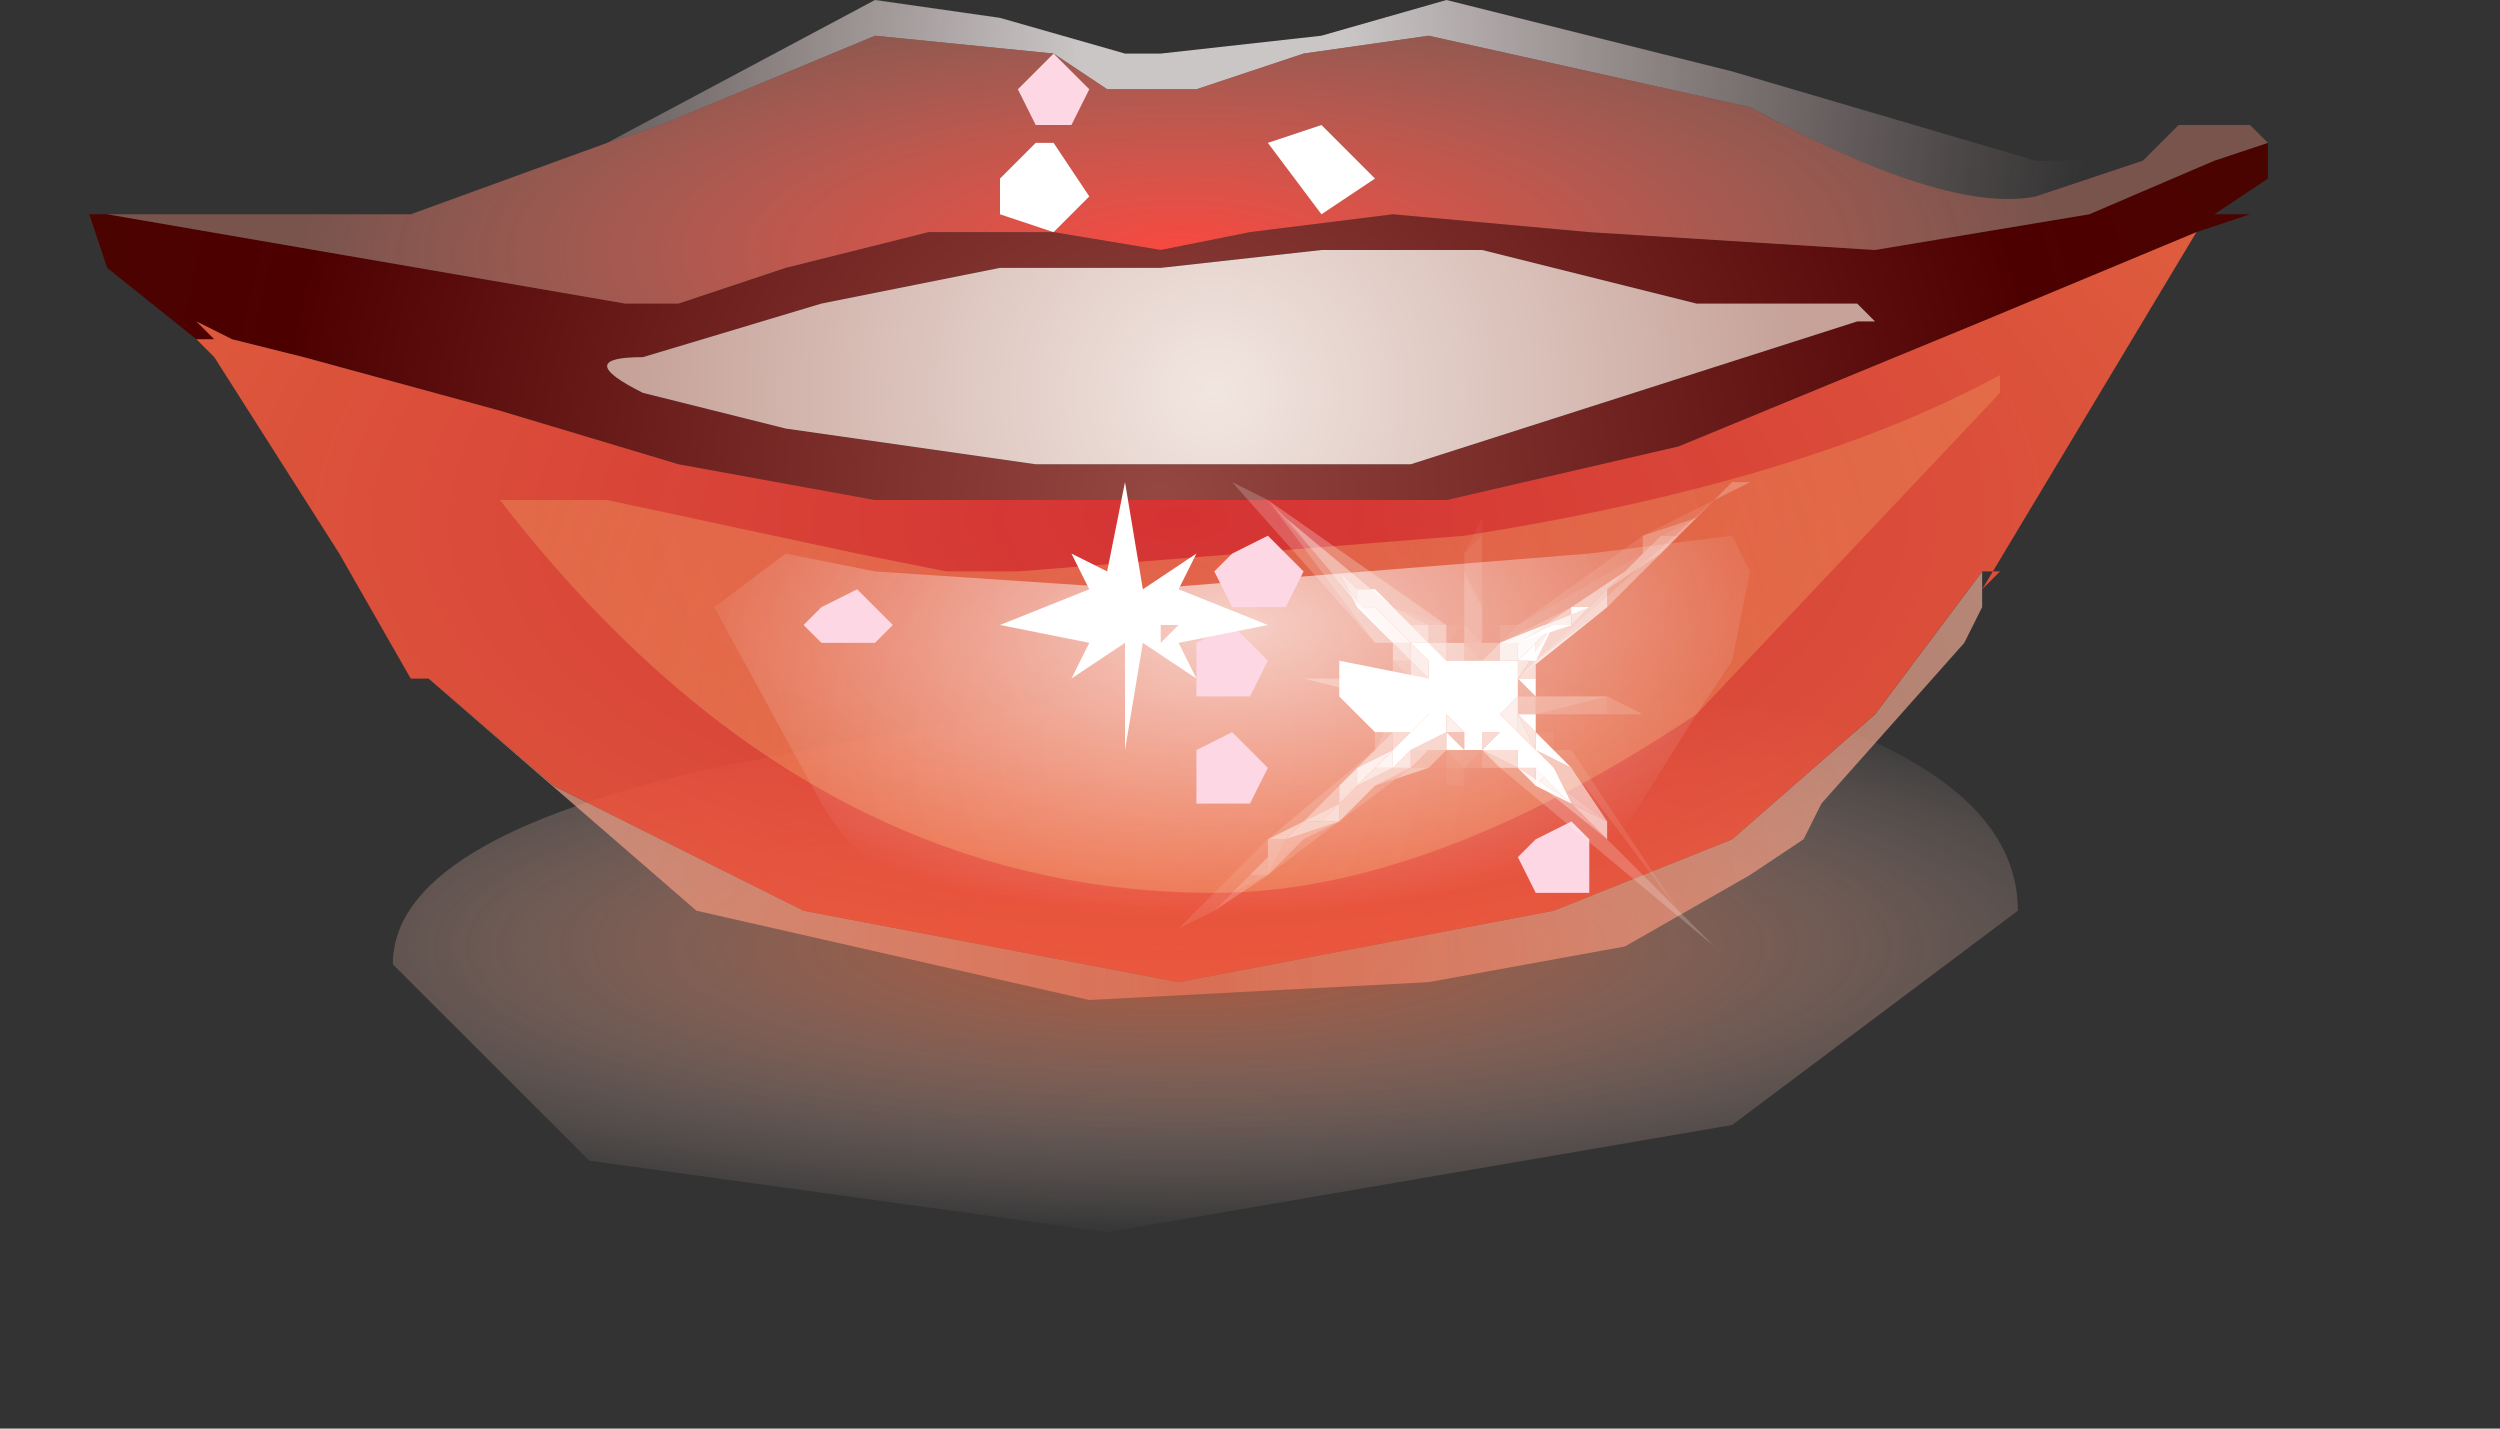 <?xml version="1.0" encoding="utf-8"?>
<svg version="1.1" id="Layer_1"
xmlns="http://www.w3.org/2000/svg"
xmlns:xlink="http://www.w3.org/1999/xlink"
xmlns:author="http://www.sothink.com"
width="7px" height="4px"
xml:space="preserve">
<rect width="100%" height="100%" fill="#333333" stroke="none"/>
<g id="53" transform="matrix(1, 0, 0, 1, 3.4, 1.7)">
<radialGradient
id="RadialGradID_650" gradientUnits="userSpaceOnUse" gradientTransform="matrix(0, -0.001, -0.004, 0, -0.1, 0.95)" spreadMethod ="pad" cx="0" cy="0" r="819.2" fx="0" fy="0" >
<stop  offset="0.176"  style="stop-color:#E37653;stop-opacity:0.6" />
<stop  offset="1"  style="stop-color:#FFEFEA;stop-opacity:0" />
</radialGradient>
<path style="fill:url(#RadialGradID_650) " d="M0.15,0.15L1.65 0.3Q2.25 0.5 2.25 0.85L1.45 1.45L-0.3 1.75L-1.75 1.55L-2.3 1Q-2.3 0.65 -1.4 0.45L0.15 0.15" />
<radialGradient
id="RadialGradID_651" gradientUnits="userSpaceOnUse" gradientTransform="matrix(0, 0, -0, 0.001, 3.05, -1.3)" spreadMethod ="pad" cx="0" cy="0" r="819.2" fx="0" fy="0" >
<stop  offset="0.149"  style="stop-color:#E66A4D;stop-opacity:0.592" />
<stop  offset="0.918"  style="stop-color:#FFECD9;stop-opacity:0.263" />
</radialGradient>
<path style="fill:url(#RadialGradID_651) " d="M2.75,-1.4L2.9 -1.6L3.15 -1.7L3.4 -1.6L3.4 -1.2L3.15 -0.95Q3.05 -0.85 2.95 -0.85L2.75 -1.1L2.75 -1.4" />
<radialGradient
id="RadialGradID_652" gradientUnits="userSpaceOnUse" gradientTransform="matrix(0, -0, 0, 0, -3.1, -1.15)" spreadMethod ="pad" cx="0" cy="0" r="819.2" fx="0" fy="0" >
<stop  offset="0.149"  style="stop-color:#E66A4D;stop-opacity:0.592" />
<stop  offset="0.918"  style="stop-color:#FFECD9;stop-opacity:0.263" />
</radialGradient>
<path style="fill:url(#RadialGradID_652) " d="M-3.4,-0.85L-3.4 -1.15L-3.35 -1.45L-3.1 -1.55L-2.8 -1.4Q-2.7 -1.3 -2.75 -1.05L-2.85 -0.85L-3.15 -0.75Q-3.3 -0.75 -3.4 -0.85" />
<radialGradient
id="RadialGradID_653" gradientUnits="userSpaceOnUse" gradientTransform="matrix(0.004, 0, 0, 0.004, -0.15, -0.3)" spreadMethod ="pad" cx="0" cy="0" r="819.2" fx="0" fy="0" >
<stop  offset="0"  style="stop-color:#954842;stop-opacity:1" />
<stop  offset="0.757"  style="stop-color:#4D0000;stop-opacity:1" />
<stop  offset="1"  style="stop-color:#4A0400;stop-opacity:1" />
</radialGradient>
<path style="fill:url(#RadialGradID_653) " d="M2.95,-1.3L2.95 -1.2L2.8 -1.1L2.9 -1.1L2.75 -1.05L2.15 -0.8L1.3 -0.45L0.65 -0.3L0.2 -0.3L-0.1 -0.3L-0.4 -0.3L-0.95 -0.3L-1.5 -0.4L-2 -0.55L-2.55 -0.7L-2.75 -0.75L-2.85 -0.8L-2.8 -0.75L-2.85 -0.75L-3.1 -0.95L-3.15 -1.1L-3.1 -1.1L-1.65 -0.85L-1.5 -0.85L-1.2 -0.95L-0.8 -1.05L-0.45 -1.05L-0.15 -1L0.1 -1.05L0.5 -1.1L1.05 -1.05L1.85 -1L2.45 -1.1L2.8 -1.25L2.95 -1.3M-0.4,-0.95L-0.6 -0.95L-1.1 -0.85L-1.6 -0.7Q-1.8 -0.7 -1.6 -0.6L-1.2 -0.5L-0.5 -0.4L-0.15 -0.4L0.2 -0.4L0.55 -0.4L1.8 -0.8L1.85 -0.8L1.8 -0.85L1.35 -0.85L0.75 -1L0.3 -1L-0.15 -0.95L-0.3 -0.95L-0.4 -0.95" />
<radialGradient
id="RadialGradID_654" gradientUnits="userSpaceOnUse" gradientTransform="matrix(0.002, 0, 0, 0.002, 0, -0.6)" spreadMethod ="pad" cx="0" cy="0" r="819.2" fx="0" fy="0" >
<stop  offset="0"  style="stop-color:#F2E6E1;stop-opacity:1" />
<stop  offset="0.992"  style="stop-color:#C6A299;stop-opacity:1" />
</radialGradient>
<path style="fill:url(#RadialGradID_654) " d="M-0.3,-0.95L-0.15 -0.95L0.3 -1L0.75 -1L1.35 -0.85L1.8 -0.85L1.85 -0.8L1.8 -0.8L0.55 -0.4L0.2 -0.4L-0.15 -0.4L-0.5 -0.4L-1.2 -0.5L-1.6 -0.6Q-1.8 -0.7 -1.6 -0.7L-1.1 -0.85L-0.6 -0.95L-0.4 -0.95L-0.3 -0.95" />
<radialGradient
id="RadialGradID_655" gradientUnits="userSpaceOnUse" gradientTransform="matrix(0.003, 0, 0, 0.003, 0, -1.55)" spreadMethod ="pad" cx="0" cy="0" r="819.2" fx="0" fy="0" >
<stop  offset="0.149"  style="stop-color:#FFFAFA;stop-opacity:0.741" />
<stop  offset="1"  style="stop-color:#FFD1D1;stop-opacity:0" />
</radialGradient>
<path style="fill:url(#RadialGradID_655) " d="M-1.7,-1.3L-0.95 -1.7L-0.6 -1.65L-0.25 -1.55L-0.15 -1.55L0.3 -1.6L0.65 -1.7L1.45 -1.5L2.3 -1.25L2.55 -1.25L2.6 -1.25L2.3 -1.15Q2.05 -1.1 1.5 -1.4L0.6 -1.6L0.25 -1.55L-0.05 -1.45L-0.3 -1.45L-0.45 -1.55L-0.95 -1.6L-1.55 -1.35L-1.7 -1.3" />
<radialGradient
id="RadialGradID_656" gradientUnits="userSpaceOnUse" gradientTransform="matrix(-1.52588e-005, -0.002, 0.004, -3.05176e-005, -0.15, -0.35)" spreadMethod ="pad" cx="0" cy="0" r="819.2" fx="0" fy="0" >
<stop  offset="0"  style="stop-color:#F8483F;stop-opacity:1" />
<stop  offset="1"  style="stop-color:#EE8B78;stop-opacity:0.373" />
</radialGradient>
<path style="fill:url(#RadialGradID_656) " d="M2.15,0L2.05 0.1L2.15 0" />
<radialGradient
id="RadialGradID_657" gradientUnits="userSpaceOnUse" gradientTransform="matrix(0.006, 0, 0, 0.006, -0.05, 1.05)" spreadMethod ="pad" cx="0" cy="0" r="819.2" fx="0" fy="0" >
<stop  offset="0.016"  style="stop-color:#E9765A;stop-opacity:0.8" />
<stop  offset="1"  style="stop-color:#FFECD9;stop-opacity:0.533" />
</radialGradient>
<path style="fill:url(#RadialGradID_657) " d="M2.15,-0.05L2.15 0L2.1 0.1L1.7 0.55L1.65 0.65L1.5 0.75L1.15 0.95L0.6 1.05L-0.35 1.1L-1.45 0.85L-2.2 0.2L-1.85 0.5L-1.15 0.85L-0.1 1.05L0.95 0.85L1.45 0.65L1.85 0.3L2.15 -0.1L2.15 -0.05M2.05,0.1L2.15 0L2.05 0.1" />
<radialGradient
id="RadialGradID_658" gradientUnits="userSpaceOnUse" gradientTransform="matrix(0, -0.001, 0.003, -1.52588e-005, -0.1, -1)" spreadMethod ="pad" cx="0" cy="0" r="819.2" fx="0" fy="0" >
<stop  offset="0"  style="stop-color:#F8483F;stop-opacity:1" />
<stop  offset="1"  style="stop-color:#EE8B78;stop-opacity:0.373" />
</radialGradient>
<path style="fill:url(#RadialGradID_658) " d="M-1.55,-1.35L-0.95 -1.6L-0.45 -1.55L-0.3 -1.45L-0.05 -1.45L0.25 -1.55L0.6 -1.6L1.5 -1.4Q2.05 -1.1 2.3 -1.15L2.6 -1.25L2.65 -1.3L2.7 -1.35L2.75 -1.35L2.9 -1.35L2.95 -1.3L2.8 -1.25L2.45 -1.1L1.85 -1L1.05 -1.05L0.5 -1.1L0.1 -1.05L-0.15 -1L-0.45 -1.05L-0.8 -1.05L-1.2 -0.95L-1.5 -0.85L-1.65 -0.85L-3.1 -1.1L-2.75 -1.1L-2.25 -1.1L-1.7 -1.3L-1.55 -1.35" />
<radialGradient
id="RadialGradID_659" gradientUnits="userSpaceOnUse" gradientTransform="matrix(-1.52588e-005, -0.002, 0.004, -3.05176e-005, -0.1, -0.25)" spreadMethod ="pad" cx="0" cy="0" r="819.2" fx="0" fy="0" >
<stop  offset="0.008"  style="stop-color:#F73333;stop-opacity:0.824" />
<stop  offset="1"  style="stop-color:#F3623F;stop-opacity:0.89" />
</radialGradient>
<path style="fill:url(#RadialGradID_659) " d="M2.15,-0.1L1.85 0.3L1.45 0.65L0.95 0.85L-0.1 1.05L-1.15 0.85L-1.85 0.5L-2.2 0.2L-2.25 0.2L-2.45 -0.15L-2.8 -0.7L-2.85 -0.75L-2.8 -0.75L-2.85 -0.8L-2.75 -0.75L-2.55 -0.7L-2 -0.55L-1.5 -0.4L-0.95 -0.3L-0.4 -0.3L-0.1 -0.3L0.2 -0.3L0.65 -0.3L1.3 -0.45L2.15 -0.8L2.75 -1.05L2.15 -0.05L2.2 -0.1L2.15 -0.1" />
<radialGradient
id="RadialGradID_660" gradientUnits="userSpaceOnUse" gradientTransform="matrix(0.003, 0, 0, 0.003, -0.25, 0.4)" spreadMethod ="pad" cx="0" cy="0" r="819.2" fx="0" fy="0" >
<stop  offset="0.031"  style="stop-color:#F49F68;stop-opacity:0.451" />
<stop  offset="1"  style="stop-color:#F4AE68;stop-opacity:0.29" />
</radialGradient>
<path style="fill:url(#RadialGradID_660) " d="M-1.7,-0.3L-1 -0.15L-0.75 -0.1L-0.55 -0.1L0.7 -0.2Q1.65 -0.35 2.2 -0.65L2.2 -0.6L1.35 0.3Q0.6 0.8 0 0.8Q-1.15 0.8 -2 -0.3L-1.7 -0.3" />
<radialGradient
id="RadialGradID_661" gradientUnits="userSpaceOnUse" gradientTransform="matrix(0.002, -6.10352e-005, 3.05176e-005, 0.001, 0.05, 0.05)" spreadMethod ="pad" cx="0" cy="0" r="819.2" fx="0" fy="0" >
<stop  offset="0"  style="stop-color:#FFFFFF;stop-opacity:0.702" />
<stop  offset="1"  style="stop-color:#FFFFFF;stop-opacity:0" />
</radialGradient>
<path style="fill:url(#RadialGradID_661) " d="M-1.1,0.55L-1.4 0L-1.2 -0.15L-0.95 -0.1L-0.2 -0.05L1.05 -0.15L1.45 -0.2L1.5 -0.1L1.45 0.15L1.35 0.3L1.1 0.7Q0.85 0.95 0.05 1Q-0.8 1.05 -1.1 0.55" />
<path style="fill:#FDD7E3;fill-opacity:1" d="M-0.35,-1.45L-0.4 -1.35L-0.5 -1.35L-0.55 -1.45L-0.5 -1.5L-0.45 -1.55L-0.4 -1.5L-0.35 -1.45M0.2,-0.15L0.25 -0.1L0.2 0L0.05 0L0 -0.1L0.05 -0.15L0.15 -0.2L0.2 -0.15M-1.1,0.1L-1.15 0.05L-1.1 0L-1 -0.05L-0.95 0L-0.9 0.05L-0.95 0.1L-1.1 0.1M0.15,0.15L0.1 0.25L-0.05 0.25L-0.05 0.15L-0.05 0.1L0.05 0.05L0.1 0.1L0.15 0.15M-0.05,0.55L-0.05 0.45L-0.05 0.4L0.05 0.35L0.1 0.4L0.15 0.45L0.1 0.55L-0.05 0.55M0.9,0.8L0.85 0.7L0.9 0.65L1 0.6L1.05 0.65L1.05 0.7L1.05 0.8L0.9 0.8" />
<path style="fill:#FFFFFF;fill-opacity:1" d="M0.3,-1.1L0.15 -1.3L0.3 -1.35L0.45 -1.2L0.3 -1.1M-0.6,-1.1L-0.6 -1.2L-0.5 -1.3L-0.45 -1.3L-0.35 -1.15L-0.45 -1.05L-0.6 -1.1M0.35,0.25L0.35 0.15L0.6 0.2L0.65 0.2L0.65 0.25L0.55 0.35L0.45 0.35L0.35 0.25" />
<path style="fill:#FFFFFF;fill-opacity:1" d="M-0.25,-0.35L-0.2 -0.05L-0.05 -0.15L-0.1 -0.05L0.15 0.05L-0.1 0.1L-0.05 0.2L-0.2 0.1L-0.25 0.4L-0.25 0.1L-0.4 0.2L-0.35 0.1L-0.6 0.05L-0.35 -0.05L-0.4 -0.15L-0.3 -0.1L-0.25 -0.35M-0.1,0.05L-0.15 0.05L-0.15 0.1L-0.1 0.05M0.7,0.15L0.75 0.15L0.8 0.15L0.85 0.15L0.9 0.1L0.9 0.15L0.85 0.15L0.85 0.2L0.8 0.2L0.85 0.2L0.9 0.2L0.85 0.2L0.85 0.25L0.8 0.3L0.85 0.35L0.9 0.4L0.95 0.45L0.9 0.45L0.85 0.45L0.85 0.4L0.8 0.4L0.8 0.35L0.75 0.35L0.7 0.35L0.65 0.3L0.65 0.35L0.55 0.4L0.5 0.45L0.5 0.4L0.55 0.35L0.6 0.3L0.6 0.25L0.55 0.25L0.55 0.2L0.6 0.2L0.6 0.15L0.55 0.1L0.5 0.05L0.55 0.1L0.6 0.1L0.65 0.15L0.7 0.15M0.7,0.1L0.7 0.05L0.7 0L0.7 0.05L0.7 0.1M0.9,0.2L0.9 0.25L0.85 0.2L0.9 0.2M1,0.45L0.9 0.4L0.9 0.35L0.95 0.4L1 0.45M0.9,0.3L0.9 0.35L0.85 0.3L0.9 0.3L0.9 0.25L0.9 0.3M0.75,0.4L0.8 0.35L0.8 0.4L0.75 0.4M0.75,0.35L0.75 0.4L0.7 0.4L0.65 0.4L0.65 0.35L0.7 0.4L0.7 0.35L0.7 0.4L0.7 0.35M0.7,0.35L0.75 0.35M0.7,0.4L0.7 0.45L0.7 0.4M0.6,0.3L0.55 0.3L0.6 0.3" />
<path style="fill:#FFFFFF;fill-opacity:0.094" d="M0.7,-0.1L0.7 0L0.7 0.05L0.7 0.1L0.7 0.05L0.7 -0.1L0.7 -0.15L0.75 -0.2L0.75 0L0.7 -0.1M1.45,-0.35L1.35 -0.25L1.2 -0.2L1.2 -0.15L0.85 0.05L0.8 0.1L0.8 0.05L0.85 0.05L1.2 -0.2L1.5 -0.35L1.45 -0.35M0.9,0.35L0.9 0.3L1.1 0.3L1.2 0.3L0.95 0.3L0.9 0.3L0.9 0.35M0.95,0.4L1 0.4L1.3 0.85L1 0.45M0.05,0.8L0 0.85L-0.1 0.9L0.15 0.65L0.15 0.7L0.05 0.8M1,0.45L0.95 0.4L0.9 0.35L0.95 0.4M0.6,0.45L0.65 0.4L0.7 0.45L0.65 0.45L0.65 0.4L0.6 0.45M0.75,0.4L0.75 0.45L0.7 0.45L0.75 0.4" />
<path style="fill:#FFFFFF;fill-opacity:0.043" d="M0.7,-0.15L0.75 -0.25L0.75 -0.2L0.7 -0.15M0.9,0.25L0.95 0.25L1 0.25L0.9 0.25M0.95,0.4L0.9 0.35L0.95 0.35L0.95 0.4L1 0.4L0.95 0.4M0.65,0.4L0.65 0.45L0.7 0.45L0.7 0.5L0.7 0.75L0.7 0.7L0.7 0.55L0.7 0.45L0.7 0.5L0.65 0.5L0.65 0.45L0.65 0.4M0.75,0.4L0.75 0.45L0.75 0.4M0.5,0.35L0.5 0.3L0.5 0.25L0.55 0.25L0.55 0.3L0.5 0.3L0.5 0.35M0.6,0.45L0.55 0.45L0.6 0.45" />
<path style="fill:#FFFFFF;fill-opacity:0.447" d="M0.5,0.1L0.55 0.15L0.5 0.15L0.5 0.1L0.15 -0.3L0.2 -0.25L0.45 0.05L0.5 0.1M0.6,0.05L0.6 0.1L0.65 0.1L0.6 0.1L0.6 0.05M1.25,-0.15L1.1 -0.05L1.1 0L0.9 0.15L0.9 0.2L0.85 0.2L1.1 0L1.1 -0.05L1.15 -0.1M0.5,0.25L0.55 0.25L0.5 0.25M0.8,0.1L0.85 0.1L0.8 0.1M1.15,-0.1L1.2 -0.15L1.25 -0.2L1.3 -0.2L1.25 -0.15M0.7,0.1L0.7 0.15L0.7 0.1M1.1,0.65L1.15 0.7L1.2 0.75L1.1 0.65L0.85 0.45L1 0.55L1.05 0.6L1.1 0.65M0.85,0.3L0.85 0.25L0.9 0.25L0.9 0.3L0.85 0.3M0.65,0.35L0.65 0.4L0.65 0.35M0.65,0.4L0.6 0.4L0.65 0.4M0.7,0.35L0.7 0.4L0.7 0.35M0.25,0.6L0.4 0.45L0.35 0.5L0.35 0.55L0.25 0.6" />
<path style="fill:#FFFFFF;fill-opacity:0.596" d="M0.5,0L0.55 0.05L0.6 0.05L0.6 0.1L0.5 0M0.8,0.15L0.75 0.15L0.7 0.15L0.75 0.15L0.8 0.15M0.6,0.25L0.55 0.25L0.6 0.25M1.1,-0.05L1.1 0L0.85 0.2L0.95 0.05L1 0.05L1.1 -0.05L1.15 -0.1L1.1 -0.05M1.1,0.6L1 0.55L0.9 0.45L1.1 0.6M0.9,0.4L0.9 0.35L0.9 0.4M0.65,0.35L0.7 0.35L0.65 0.35L0.65 0.4L0.6 0.4L0.55 0.4L0.65 0.35M0.75,0.4L0.75 0.35L0.75 0.4M1.1,0.65L1.15 0.7L1.1 0.65M0.4,0.45L0.5 0.4L0.5 0.35L0.55 0.35L0.55 0.3L0.6 0.3L0.55 0.35L0.5 0.4M0.5,0.4L0.4 0.45L0.35 0.5L0.4 0.45M0.25,0.6L0.3 0.6L0.35 0.6L0.2 0.65L0.25 0.6" />
<path style="fill:#FFFFFF;fill-opacity:0.545" d="M0.4,0L0.45 0.05L0.2 -0.25L0.5 0L0.55 0.05L0.5 0L0.45 -0.05L0.4 -0.05L0.35 -0.1L0.4 0M0.6,0.1L0.65 0.1L0.6 0.1L0.6 0.05L0.6 0.1M1.1,-0.05L1.05 0L0.8 0.1L0.85 0.1L1 0L1.15 -0.1L1.1 -0.05M1.2,-0.15L1.15 -0.1L1.2 -0.15M0.75,0.15L0.8 0.15L0.75 0.15M1.1,0.6L0.9 0.45L0.9 0.4L0.9 0.35L0.9 0.4L1 0.45L1.1 0.6M0.8,0.45L0.75 0.4L0.85 0.45L0.8 0.45M1.2,0.75L1.15 0.7L1.1 0.65L1.2 0.75M0.6,0.3L0.55 0.3L0.6 0.3M0.15,0.65L0.25 0.6L0.2 0.65L0.15 0.65M0.55,0.35L0.5 0.35L0.55 0.35M0.5,0.45L0.55 0.45L0.55 0.4L0.6 0.4L0.55 0.45L0.45 0.5M0.45,0.5L0.35 0.6L0.35 0.55L0.4 0.5L0.5 0.45" />
<path style="fill:#FFFFFF;fill-opacity:0.247" d="M0.65,0.05L0.5 0L0.2 -0.25L0.15 -0.3L0.65 0.05M0.85,0.25L0.85 0.2L0.9 0.25L0.85 0.25M0.5,0.2L0.5 0.15L0.55 0.2L0.5 0.2M1.4,-0.3L1.35 -0.25L1.45 -0.35L1.4 -0.3M0.7,0.05L0.75 0.1L0.7 0.1L0.7 0.05M1.25,-0.15L1.1 0L1.1 -0.05L1.25 -0.15M0.8,0.45L0.75 0.4L0.8 0.45M0.7,0.4L0.7 0.45L0.7 0.55L0.7 0.45L0.7 0.4M0.1,0.75L0.15 0.75L0.25 0.65L0.15 0.75L0.05 0.8L0.1 0.75" />
<path style="fill:#FFFFFF;fill-opacity:0.345" d="M0.05,-0.35L0.15 -0.3L0.05 -0.35M0.15,-0.3L0.5 0.1L0.45 0.1L0.15 -0.3M0.5,0.2L0.55 0.2L0.5 0.15L0.55 0.15L0.55 0.2L0.55 0.25L0.5 0.25M1.3,0.85L1.25 0.8L1.3 0.85M0.5,0.25L0.5 0.2M1.3,-0.2L1.25 -0.2L1.35 -0.25L1.3 -0.2M0.7,0.15L0.7 0.1L0.75 0.15L0.7 0.15M1.2,0.75L1.25 0.8L1.1 0.65L1.2 0.75M0.85,0.3L0.9 0.3L0.85 0.3M0.55,0.45L0.6 0.4L0.65 0.4L0.6 0.45L0.45 0.5L0.55 0.45M0.5,0.3L0.55 0.3L0.5 0.3M0.05,0.8L0.15 0.7L0.15 0.75L0.2 0.65L0.35 0.6L0.45 0.5L0.35 0.6L0.25 0.65L0.15 0.75L0.1 0.75L0.05 0.8" />
<path style="fill:#FFFFFF;fill-opacity:0.396" d="M0.55,0.05L0.5 0L0.6 0.05L0.55 0.05M0.15,-0.3L0.2 -0.25L0.15 -0.3M0.65,0.05L0.65 0.1L0.6 0.1L0.6 0.05L0.65 0.05M0.55,0.2L0.55 0.25L0.55 0.2M0.7,0.1L0.7 0.15L0.7 0.1L0.7 0.15M0.5,0.25L0.45 0.25L0.5 0.25L0.55 0.25L0.5 0.25M0.7,0.15L0.7 0.1M0.85,0.25L0.9 0.25L0.85 0.25M0.85,0.3L0.9 0.3L0.85 0.3M0.6,0.4L0.65 0.4L0.6 0.4M0.7,0.4L0.65 0.35L0.7 0.35L0.7 0.4M0.8,0.45L0.75 0.4L0.8 0.45M0.4,0.45L0.25 0.6L0.15 0.65L0.25 0.6L0.45 0.4L0.5 0.35L0.5 0.3L0.55 0.3L0.5 0.35L0.4 0.45M0.15,0.7L0.15 0.65L0.2 0.65L0.15 0.75L0.15 0.7" />
<path style="fill:#FFFFFF;fill-opacity:0.498" d="M0.5,0L0.2 -0.25L0.5 0M0.55,0.2L0.55 0.15L0.5 0.1L0.55 0.15L0.55 0.2M0.7,0.1L0.7 0.15L0.65 0.15L0.65 0.1L0.7 0.1M0.4,0.45L0.5 0.35L0.55 0.3L0.55 0.25L0.6 0.25L0.6 0.3L0.55 0.3L0.55 0.35L0.5 0.35L0.5 0.4L0.4 0.45M1.2,-0.15L1.15 -0.1L1.25 -0.2L1.2 -0.15M0.7,0.15L0.75 0.15L0.8 0.1L0.8 0.15L0.75 0.15M0.75,0.15L0.7 0.15M0.75,0.4L0.8 0.45L0.75 0.4M0.7,0.4L0.7 0.35L0.7 0.4" />
<path style="fill:#FFFFFF;fill-opacity:0.847" d="M0.4,-0.05L0.45 -0.05L0.6 0.1L0.55 0.1L0.5 0.05L0.45 0L0.4 0L0.4 -0.05M0.65,0.3L0.7 0.35L0.65 0.35L0.65 0.3M0.85,0.3L0.85 0.35L0.8 0.3L0.85 0.25L0.85 0.3L0.8 0.3L0.85 0.3M0.85,0.2L0.85 0.15L0.8 0.15L0.8 0.1L1.05 0L1 0L1 0.05L0.85 0.1L0.85 0.15L0.85 0.2M0.9,0.15L0.9 0.1L0.95 0.05L1 0.05L0.95 0.05L0.9 0.15M1.05,0.6L1 0.55L1.05 0.6M0.6,0.3L0.6 0.25L0.6 0.3M0.45,0.45L0.4 0.5L0.4 0.45L0.5 0.4L0.45 0.45" />
<path style="fill:#FFFFFF;fill-opacity:0.796" d="M0.35,-0.1L0.4 -0.05L0.35 -0.1M0.6,0.15L0.6 0.2L0.55 0.15L0.55 0.1L0.6 0.15M0.95,0.45L0.9 0.4L0.85 0.35L0.85 0.3L0.9 0.4L0.9 0.45L1 0.55L0.95 0.45M1.05,0.6L1 0.55L1.05 0.6M0.8,0.3L0.85 0.3L0.8 0.3" />
<path style="fill:#FFFFFF;fill-opacity:0.698" d="M0.45,-0.05L0.5 0L0.6 0.1L0.45 -0.05M0.55,0.15L0.5 0.1L0.45 0.05L0.4 0L0.35 -0.1L0.4 -0.05L0.4 0L0.5 0.1L0.55 0.1L0.55 0.15M0.55,0.4L0.55 0.45L0.55 0.4L0.65 0.35L0.55 0.4M0.9,0.5L0.85 0.45L0.75 0.4L0.8 0.4L0.85 0.4L0.85 0.45L0.9 0.45L0.9 0.5M1,0.05L1 0L1 0.05M1,0.55L1.05 0.6L1 0.55M0.75,0.35L0.7 0.35L0.75 0.35M1.05,0.6L1.1 0.65L1.05 0.6M0.55,0.35L0.5 0.4L0.55 0.35M0.4,0.45L0.4 0.5L0.35 0.55L0.35 0.5L0.4 0.45M0.35,0.55L0.35 0.6L0.3 0.6L0.35 0.55" />
<path style="fill:#FFFFFF;fill-opacity:0.749" d="M0.35,-0.1L0.4 -0.05L0.35 -0.1M0.55,0.35L0.6 0.3L0.55 0.35L0.5 0.4L0.55 0.35M0.55,0.45L0.5 0.45L0.55 0.4L0.55 0.45M0.7,0.35L0.75 0.35L0.7 0.35M0.9,0.15L0.95 0.05L0.85 0.2L0.8 0.2L0.85 0.2L0.85 0.15M0.85,0.15L0.9 0.15M1,0L1.05 0L1.1 -0.05L1 0.05L1 0M0.9,0.35L0.9 0.4L0.85 0.3L0.8 0.3L0.85 0.3L0.9 0.35M0.4,0.45L0.5 0.4L0.4 0.45M0.5,0.45L0.4 0.5L0.45 0.45L0.5 0.45" />
<path style="fill:#FFFFFF;fill-opacity:0.196" d="M0.05,-0.35L0.15 -0.3L0.45 0.1L0.05 -0.35M0.65,0.1L0.65 0.05L0.65 0.1M0.75,0L0.75 0.05L0.75 0.1L0.7 0.05L0.7 0L0.7 -0.1L0.75 0M0.85,0.45L1.1 0.65L1.25 0.8L1.4 0.95L0.8 0.45L0.85 0.45M0.05,0.8L0.15 0.75L0 0.85L0.05 0.8M0.5,0.3L0.45 0.4L0.45 0.35L0.5 0.35L0.5 0.3M0.5,0.15L0.5 0.2L0.5 0.15M0.9,0.25L1 0.25L0.9 0.25M1.1,0.25L1.1 0.3L0.9 0.3L1.1 0.25M0.7,0.4L0.75 0.4L0.7 0.4M0.75,0.4L0.8 0.45L0.75 0.45L0.75 0.4M0.45,0.4L0.25 0.6L0.45 0.4" />
<path style="fill:#FFFFFF;fill-opacity:0.145" d="M0.7,0.05L0.7 0.1L0.65 0.1L0.7 0.1L0.7 0.05M1.35,-0.25L1.4 -0.3L1.45 -0.35L1.5 -0.35L1.4 -0.3L0.9 0.15L1.1 0L1.25 -0.15L1.3 -0.2L1.35 -0.25M1.1,0.25L1.2 0.3L1.1 0.3L1.1 0.25M0.7,0.45L0.7 0.55L0.7 0.7L0.7 0.5L0.7 0.45M0.6,0.45L0.55 0.45L0.35 0.6L0.15 0.75L0.25 0.65L0.35 0.6L0.45 0.5L0.6 0.45M0.25,0.6L0.15 0.65L0.45 0.4L0.25 0.6M1,0L0.8 0.1L0.85 0.05L1.2 -0.15L1.15 -0.1L1 0M0.75,0.1L0.8 0.1L0.75 0.1M0.9,0.2L0.85 0.2L0.9 0.15L0.9 0.2M0.9,0.3L0.9 0.35L0.9 0.3M0.7,0.45L0.7 0.4L0.7 0.45L0.65 0.4L0.6 0.45L0.65 0.4L0.7 0.4L0.75 0.4L0.7 0.45M0.55,0.3L0.5 0.3L0.55 0.3M0.5,0.35L0.45 0.35L0.5 0.35M0.15,0.65L0.15 0.7L0.15 0.65" />
<path style="fill:#FFFFFF;fill-opacity:0.898" d="M0.55,0.1L0.5 0.1L0.4 0L0.45 0L0.5 0.05L0.55 0.1L0.6 0.15L0.55 0.1M0.45,0.45L0.5 0.4L0.5 0.45L0.45 0.45M0.8,0.4L0.85 0.4L0.8 0.4M0.8,0.2L0.85 0.2L0.8 0.2M0.85,0.1L1 0.05L0.95 0.05L0.85 0.1M1,0.55L0.9 0.5L0.95 0.45L1 0.55" />
<path style="fill:#FFFFFF;fill-opacity:0.949" d="M0.45,0L0.5 0.05L0.45 0M0.55,0.1L0.5 0.05L0.55 0.1M0.6,0.25L0.6 0.3L0.6 0.25M0.65,0.35L0.65 0.3L0.65 0.35M0.8,0.35L0.8 0.4L0.8 0.35M0.9,0.45L0.95 0.45L0.9 0.5L0.9 0.45M0.95,0.05L0.9 0.1L0.85 0.15L0.85 0.1L0.95 0.05" />
<path style="fill:#FFFFFF;fill-opacity:0.294" d="M0.5,0L0.65 0.05L0.6 0.05L0.5 0M0.9,0.15L0.85 0.2L0.9 0.2L0.9 0.15L1.1 0L0.9 0.15M0.45,0.25L0.5 0.25L0.45 0.25L0.25 0.2L0.45 0.2L0.5 0.2L0.5 0.25L0.45 0.25M1.2,-0.2L1.35 -0.25L1.4 -0.3L1.35 -0.25L1.25 -0.2L1.15 -0.1L1.2 -0.15L1.2 -0.2M0.85,0.1L0.8 0.1L1 0L0.85 0.1M0.8,0.1L0.75 0.15L0.7 0.1L0.75 0.1L0.8 0.1M1.1,-0.05L1.1 0L1.1 -0.05M0.85,0.25L0.9 0.25L0.85 0.25M0.85,0.45L0.8 0.45L0.85 0.45M0.9,0.25L1 0.25L1.1 0.25L0.9 0.3L0.9 0.25M0.7,0.45L0.7 0.4L0.7 0.45M0.55,0.3L0.55 0.25L0.55 0.3M0.5,0.3L0.5 0.35L0.45 0.4L0.5 0.3M0.1,0.75L0.15 0.75L0.1 0.75" />
<path style="fill:#FFFFFF;fill-opacity:0.647" d="M0.7,0.15L0.65 0.15L0.6 0.1L0.65 0.1L0.65 0.15L0.7 0.15M0.6,0.2L0.55 0.2L0.55 0.15L0.6 0.2M0.55,0.25L0.6 0.25L0.55 0.25M0.75,0.4L0.75 0.35L0.8 0.35L0.75 0.4M0.8,0.15L0.8 0.1L0.8 0.15M0.9,0.5L1 0.55L0.85 0.45L0.9 0.5M0.75,0.35L0.7 0.35L0.75 0.35M1.1,0.65L1.05 0.6L1 0.55L1.1 0.6L1.1 0.65L1.15 0.7L1.1 0.65M0.35,0.5L0.35 0.55L0.35 0.5M0.3,0.6L0.25 0.6L0.35 0.55L0.3 0.6" />
<path style="fill:#FFFFFF;fill-opacity:0.039" d="M0.55,0.3L0.5 0.3L0.55 0.3" />
<path style="fill:#FFFFFF;fill-opacity:0.031" d="M0.9,0.2L0.9 0.25L0.9 0.2M0.75,0.45L0.7 0.45L0.75 0.45" />
<path style="fill:#FFFFFF;fill-opacity:0.02" d="M0.8,0.45L0.7 0.45L0.8 0.45M0.45,0.25L0.5 0.25L0.5 0.3L0.45 0.25" />
<path style="fill:#FFFFFF;fill-opacity:0.004" d="M0.65,0.05L0.7 0.05L0.65 0.05M0.75,0.05L0.8 0.05L0.75 0.05M0.95,0.3L0.95 0.35L0.9 0.35L0.95 0.3M0.8,0.45L0.7 0.5L0.7 0.45L0.8 0.45M0.6,0.45L0.65 0.45L0.65 0.5L0.55 0.45L0.6 0.45M0.5,0.35L0.45 0.35L0.45 0.25L0.5 0.3L0.5 0.35M0.5,0.2L0.45 0.2L0.5 0.15L0.5 0.2" />
<path style="fill:#FFFFFF;fill-opacity:0.027" d="M0.5,0.2L0.55 0.2L0.5 0.2M0.9,0.25L0.9 0.2L0.9 0.25M0.8,0.45L0.7 0.45L0.75 0.45L0.8 0.45" />
<path style="fill:#FFFFFF;fill-opacity:0.035" d="M0.7,0.05L0.65 0.1L0.65 0.05L0.7 0.05M0.6,0.45L0.65 0.4L0.65 0.45L0.6 0.45M0.55,0.3L0.5 0.3L0.55 0.3" />
<path style="fill:#FFFFFF;fill-opacity:0.024" d="M0.9,0.25L0.9 0.2L0.9 0.25" />
<path style="fill:#FFFFFF;fill-opacity:0" d="M0.9,0.15L0.95 0.25L0.9 0.2L0.9 0.15" />
<path style="fill:#FFFFFF;fill-opacity:0.114" d="M1,0.25L1.1 0.25L1 0.25" />
<path style="fill:#FFFFFF;fill-opacity:0.016" d="M0.8,0.05L0.8 0.1L0.75 0.05L0.8 0.05" />
<path style="fill:#FFFFFF;fill-opacity:0.047" d="M0.7,0.45L0.8 0.45L0.7 0.45" />
<path style="fill:#FFFFFF;fill-opacity:0.008" d="M0.9,0.35L0.9 0.3L0.95 0.3L0.9 0.35" />
</g>
</svg>

